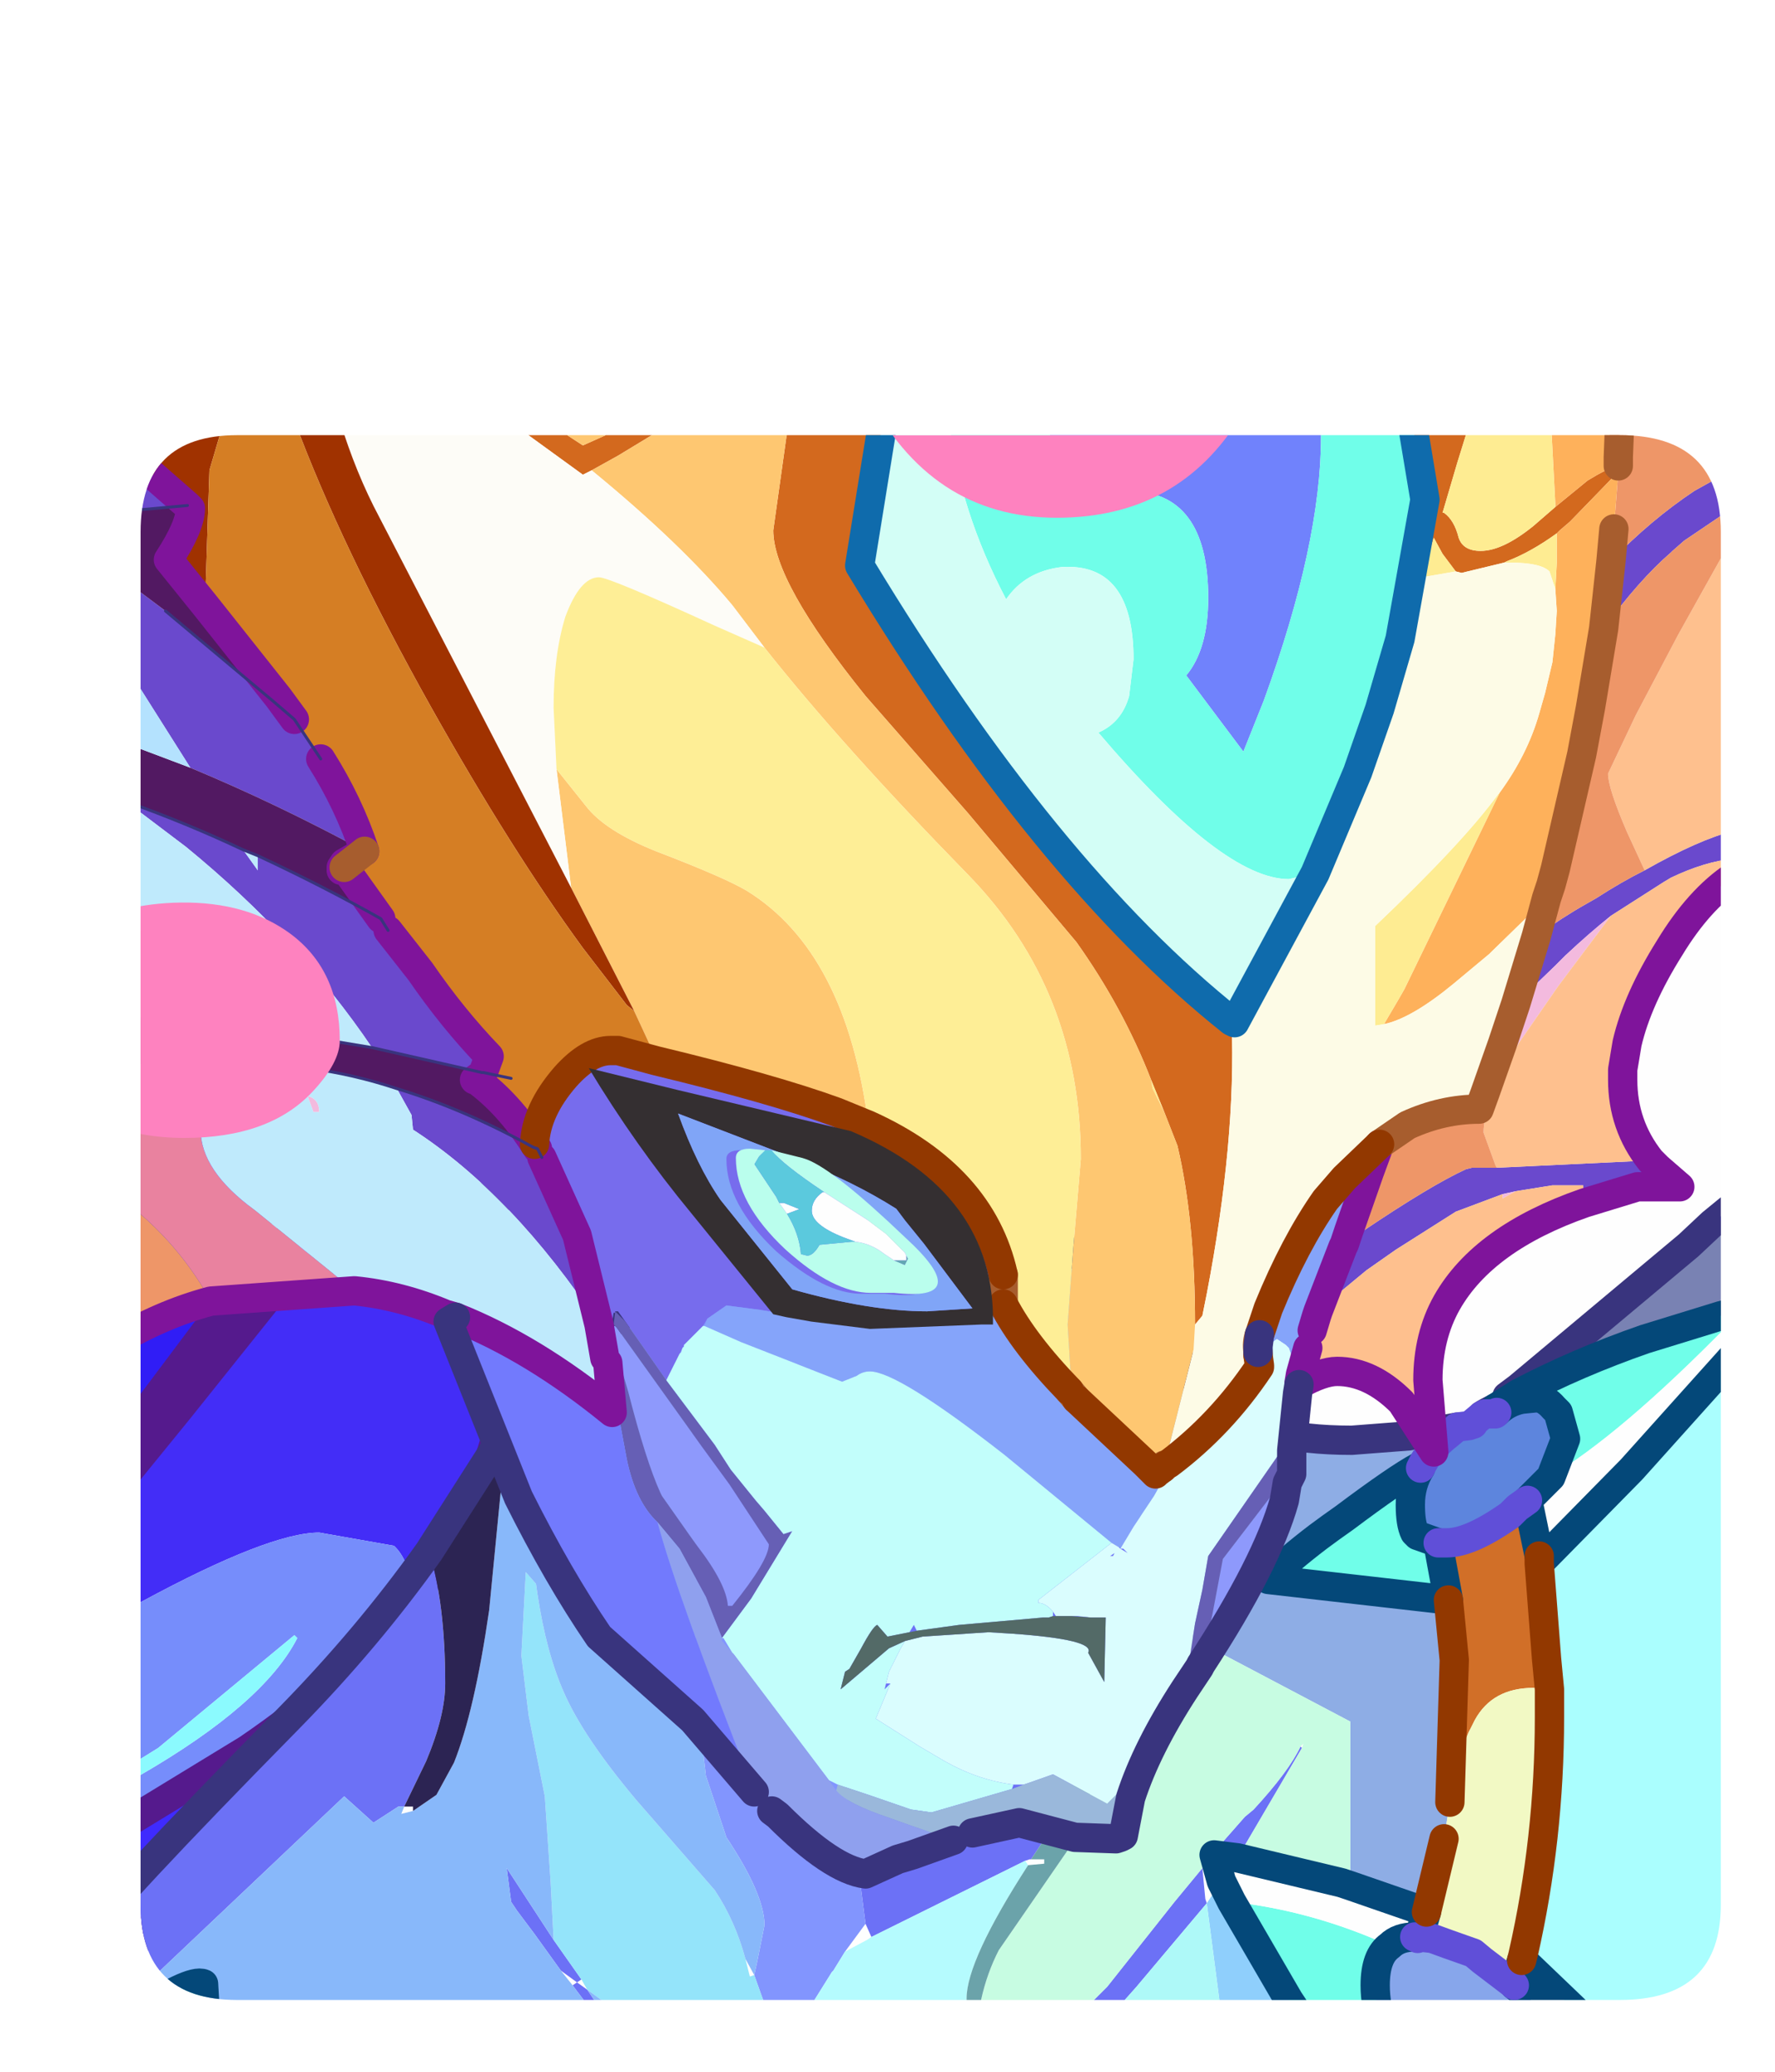 <?xml version="1.0" encoding="UTF-8" standalone="no"?>
<svg xmlns:ffdec="https://www.free-decompiler.com/flash" xmlns:xlink="http://www.w3.org/1999/xlink" ffdec:objectType="frame" height="70.7px" width="60.6px" xmlns="http://www.w3.org/2000/svg">
  <g transform="matrix(1.0, 0.0, 0.0, 1.0, 4.8, 14.85)">
    <clipPath id="clipPath0" transform="matrix(1.0, 0.0, 0.0, 1.0, 0.0, 0.0)">
      <path d="M50.5 0.0 Q53.95 0.0 53.95 3.3 L53.95 50.15 Q53.95 53.4 50.5 53.4 L3.3 53.4 Q0.0 53.4 0.0 50.15 L0.0 3.3 Q0.0 0.0 3.3 0.0 L50.5 0.0" fill="#000000" fill-rule="evenodd" stroke="none"/>
    </clipPath>
    <g clip-path="url(#clipPath0)">
      <use ffdec:characterId="4" height="56.85" transform="matrix(1.0, 0.0, 0.0, 1.0, -4.8, -1.0)" width="60.6" xlink:href="#shape1"/>
      <filter id="filter0">
        <feColorMatrix in="SourceGraphic" result="filterResult0" type="matrix" values="0 0 0 0 0.0,0 0 0 0 1.0,0 0 0 0 1.0,0 0 0 1 0"/>
        <feConvolveMatrix divisor="9.0" in="filterResult0" kernelMatrix="1 1 1 1 1 1 1 1 1" order="3 3" result="filterResult1"/>
        <feComposite in="SourceGraphic" in2="filterResult1" operator="over" result="filterResult2"/>
      </filter>
      <use ffdec:characterId="6" filter="url(#filter0)" height="4.7" transform="matrix(-1.058, 0.0, 0.0, 1.058, 27.2, 24.35)" width="6.5" xlink:href="#sprite0"/>
      <filter id="filter1">
        <feColorMatrix in="SourceGraphic" result="filterResult3" type="matrix" values="0 0 0 0 1.0,0 0 0 0 0.0,0 0 0 0 1.0,0 0 0 1 0"/>
        <feConvolveMatrix divisor="289.0" in="filterResult3" kernelMatrix="1 1 1 1 1 1 1 1 1 1 1 1 1 1 1 1 1 1 1 1 1 1 1 1 1 1 1 1 1 1 1 1 1 1 1 1 1 1 1 1 1 1 1 1 1 1 1 1 1 1 1 1 1 1 1 1 1 1 1 1 1 1 1 1 1 1 1 1 1 1 1 1 1 1 1 1 1 1 1 1 1 1 1 1 1 1 1 1 1 1 1 1 1 1 1 1 1 1 1 1 1 1 1 1 1 1 1 1 1 1 1 1 1 1 1 1 1 1 1 1 1 1 1 1 1 1 1 1 1 1 1 1 1 1 1 1 1 1 1 1 1 1 1 1 1 1 1 1 1 1 1 1 1 1 1 1 1 1 1 1 1 1 1 1 1 1 1 1 1 1 1 1 1 1 1 1 1 1 1 1 1 1 1 1 1 1 1 1 1 1 1 1 1 1 1 1 1 1 1 1 1 1 1 1 1 1 1 1 1 1 1 1 1 1 1 1 1 1 1 1 1 1 1 1 1 1 1 1 1 1 1 1 1 1 1 1 1 1 1 1 1 1 1 1 1 1 1 1 1 1 1 1 1 1 1 1 1 1 1 1 1 1 1 1 1 1 1 1 1 1 1 1 1 1 1 1 1 1 1 1 1 1 1 1 1 1 1 1 1" order="17 17" result="filterResult4"/>
        <feComposite in="SourceGraphic" in2="filterResult4" operator="over" result="filterResult5"/>
        <feConvolveMatrix divisor="25.0" in="filterResult5" kernelMatrix="1 1 1 1 1 1 1 1 1 1 1 1 1 1 1 1 1 1 1 1 1 1 1 1 1" order="5 5" result="filterResult6"/>
      </filter>
      <use ffdec:characterId="8" filter="url(#filter1)" height="16.7" transform="matrix(-1.058, 0.0, 0.0, 1.058, 38.9, -14.85)" width="14.7" xlink:href="#sprite1"/>
      <filter id="filter2">
        <feColorMatrix in="SourceGraphic" result="filterResult7" type="matrix" values="0 0 0 0 1.0,0 0 0 0 0.0,0 0 0 0 1.0,0 0 0 1 0"/>
        <feConvolveMatrix divisor="289.0" in="filterResult7" kernelMatrix="1 1 1 1 1 1 1 1 1 1 1 1 1 1 1 1 1 1 1 1 1 1 1 1 1 1 1 1 1 1 1 1 1 1 1 1 1 1 1 1 1 1 1 1 1 1 1 1 1 1 1 1 1 1 1 1 1 1 1 1 1 1 1 1 1 1 1 1 1 1 1 1 1 1 1 1 1 1 1 1 1 1 1 1 1 1 1 1 1 1 1 1 1 1 1 1 1 1 1 1 1 1 1 1 1 1 1 1 1 1 1 1 1 1 1 1 1 1 1 1 1 1 1 1 1 1 1 1 1 1 1 1 1 1 1 1 1 1 1 1 1 1 1 1 1 1 1 1 1 1 1 1 1 1 1 1 1 1 1 1 1 1 1 1 1 1 1 1 1 1 1 1 1 1 1 1 1 1 1 1 1 1 1 1 1 1 1 1 1 1 1 1 1 1 1 1 1 1 1 1 1 1 1 1 1 1 1 1 1 1 1 1 1 1 1 1 1 1 1 1 1 1 1 1 1 1 1 1 1 1 1 1 1 1 1 1 1 1 1 1 1 1 1 1 1 1 1 1 1 1 1 1 1 1 1 1 1 1 1 1 1 1 1 1 1 1 1 1 1 1 1 1 1 1 1 1 1 1 1 1 1 1 1 1 1 1 1 1 1" order="17 17" result="filterResult8"/>
        <feComposite in="SourceGraphic" in2="filterResult8" operator="over" result="filterResult9"/>
        <feConvolveMatrix divisor="25.0" in="filterResult9" kernelMatrix="1 1 1 1 1 1 1 1 1 1 1 1 1 1 1 1 1 1 1 1 1 1 1 1 1" order="5 5" result="filterResult10"/>
      </filter>
      <use ffdec:characterId="8" filter="url(#filter2)" height="16.7" transform="matrix(-0.737, 0.0, 0.0, 0.481, 6.8, 15.95)" width="14.7" xlink:href="#sprite1"/>
    </g>
    <use ffdec:characterId="9" height="53.4" transform="matrix(1.0, 0.0, 0.0, 1.0, 0.0, 0.0)" width="53.95" xlink:href="#shape4"/>
  </g>
  <defs>
    <g id="shape1" transform="matrix(1.0, 0.0, 0.0, 1.0, 4.8, 1.0)">
      <path d="M-0.45 24.2 Q0.45 23.45 1.9 23.45 3.6 23.45 4.9 24.1 L6.05 25.0 4.6 26.1 Q3.15 27.45 3.15 28.2 L3.15 28.25 3.0 29.6 2.4 30.35 -0.45 34.15 -0.45 24.2" fill="#301df7" fill-rule="evenodd" stroke="none"/>
      <path d="M3.0 29.6 L3.15 28.25 3.15 28.2 Q3.15 27.45 4.6 26.1 L6.05 25.0 Q6.85 24.5 7.45 24.5 8.55 24.5 9.5 25.35 L9.05 25.3 Q6.5 25.3 3.0 29.6" fill="#8091ef" fill-rule="evenodd" stroke="none"/>
      <path d="M-0.45 34.15 L2.4 30.35 3.0 29.6 Q6.5 25.3 9.05 25.3 L9.5 25.35 10.6 25.6 Q11.55 25.95 12.05 26.45 L12.25 27.15 12.25 27.2 12.4 28.6 11.8 28.3 Q10.2 27.7 9.05 27.7 6.2 27.7 4.3 29.5 L1.3 33.25 -0.45 35.4 -0.45 34.15 M9.25 39.85 Q6.0 45.6 -0.45 51.7 L-0.45 47.35 3.65 44.85 Q7.1 42.5 9.25 39.85" fill="#3f2bff" fill-rule="evenodd" stroke="none"/>
      <path d="M12.4 28.6 L12.6 28.7 12.65 30.35 Q12.65 35.35 9.35 39.65 L9.35 39.6 Q9.15 38.35 8.65 37.9 L6.1 37.45 Q4.4 37.45 0.05 39.8 L-0.45 40.1 -0.45 35.4 1.3 33.25 4.3 29.5 Q6.2 27.7 9.05 27.7 10.2 27.7 11.8 28.3 L12.4 28.6" fill="#432df8" fill-rule="evenodd" stroke="none"/>
      <path d="M9.35 39.65 L9.25 39.85 Q7.1 42.5 3.65 44.85 L-0.45 47.35 -0.45 46.0 -0.05 45.75 Q4.2 43.3 5.35 41.05 L5.25 40.95 0.6 44.8 -0.45 45.45 -0.45 40.1 0.05 39.8 Q4.4 37.45 6.1 37.45 L8.65 37.9 Q9.15 38.35 9.35 39.6 L9.35 39.65" fill="#768efc" fill-rule="evenodd" stroke="none"/>
      <path d="M-0.45 46.0 L-0.45 45.45 0.6 44.8 5.25 40.95 5.35 41.05 Q4.2 43.3 -0.05 45.75 L-0.45 46.0" fill="#8cfbff" fill-rule="evenodd" stroke="none"/>
      <path d="M6.05 25.0 L4.9 24.1 Q3.6 23.45 1.9 23.45 0.45 23.45 -0.45 24.2 M-0.45 34.15 L2.4 30.35 3.0 29.6 3.15 28.25 3.15 28.2 Q3.15 27.45 4.6 26.1 L6.05 25.0 Q6.85 24.5 7.45 24.5 8.55 24.5 9.5 25.35 L10.6 25.6 Q11.55 25.95 12.05 26.45 L12.25 27.15 12.25 27.2 12.4 28.6 12.6 28.7 12.65 30.35 Q12.65 35.35 9.35 39.65 L9.25 39.85 Q6.0 45.6 -0.45 51.7 M12.4 28.6 L11.8 28.3 Q10.2 27.7 9.05 27.7 6.2 27.7 4.3 29.5 L1.3 33.25 -0.45 35.4 M9.5 25.35 L9.05 25.3 Q6.5 25.3 3.0 29.6 M-0.45 47.35 L3.65 44.85 Q7.1 42.5 9.25 39.85" fill="none" stroke="#551a8e" stroke-linecap="round" stroke-linejoin="round" stroke-width="1.0"/>
      <path d="M55.3 25.55 L55.3 26.45 53.65 26.9 55.3 25.55" fill="#706ff7" fill-rule="evenodd" stroke="none"/>
      <path d="M55.3 53.2 L55.3 55.35 54.2 55.35 55.3 53.2" fill="#c5fffe" fill-rule="evenodd" stroke="none"/>
      <path d="M28.8 27.0 Q33.25 27.8 34.85 30.5 36.15 32.65 36.7 33.1 38.15 34.3 41.35 34.3 L43.3 34.15 43.65 35.2 Q42.9 35.6 41.1 36.95 40.6 37.3 40.2 37.6 39.15 38.4 38.5 39.05 L44.65 39.75 44.85 41.8 44.7 46.65 44.5 47.9 43.9 50.4 41.3 49.5 41.3 49.4 41.3 43.9 35.8 41.0 34.8 40.45 35.4 39.1 30.5 30.45 28.8 27.0" fill="#8faee6" fill-rule="evenodd" stroke="none"/>
      <path d="M31.8 55.35 L30.6 55.35 33.0 52.95 35.3 50.05 36.25 48.9 36.35 49.95 36.4 50.1 34.0 52.95 33.6 53.4 33.55 53.45 33.55 53.5 31.8 55.35 M16.8 55.35 L16.6 55.35 14.9 53.1 14.75 52.9 14.9 52.8 15.25 53.05 16.8 55.35 M-3.45 53.85 L-1.85 51.2 Q-1.1 50.05 5.05 43.8 7.75 41.05 9.85 38.1 10.4 39.85 10.4 42.6 10.4 43.7 9.75 45.25 L9.0 46.8 8.8 46.8 7.95 47.35 6.95 46.45 -2.45 55.35 -3.45 53.85 M20.6 27.45 Q22.55 26.6 24.35 26.6 L28.8 27.0 30.5 30.45 35.4 39.1 34.8 40.45 32.8 44.9 32.6 45.3 32.65 43.8 Q32.6 44.75 32.05 45.7 L31.2 47.4 30.4 48.6 30.35 48.6 30.2 48.65 24.95 51.25 24.75 50.8 24.55 49.25 24.4 48.2 23.95 45.55 22.85 38.55 23.05 35.0 Q23.05 33.0 21.55 29.45 L20.6 27.45 M14.1 51.35 L15.05 52.7 14.9 52.8 14.35 52.4 13.45 51.15 12.85 50.35 12.65 50.05 12.5 48.9 14.1 51.35 M39.65 44.8 L37.45 48.55 36.65 48.45 36.6 48.4 37.7 47.15 38.0 46.9 Q39.2 45.6 39.6 44.75 L39.65 44.8" fill="#6c71f7" fill-rule="evenodd" stroke="none"/>
      <path d="M48.65 55.35 L48.6 55.35 48.6 55.3 48.65 55.35 M41.95 55.35 L40.5 55.35 39.2 53.4 37.25 50.05 Q40.0 50.35 42.65 51.55 42.15 51.9 42.15 52.9 42.15 53.6 42.4 54.3 L41.95 55.35 M53.95 30.05 L54.7 29.85 Q50.9 33.8 48.35 35.4 L48.15 35.55 48.65 34.25 48.4 33.35 48.25 33.2 Q47.95 32.85 47.65 32.85 L47.15 32.9 Q46.65 33.0 46.3 33.35 L46.25 33.2 47.05 32.7 Q49.05 31.65 51.35 30.85 L53.95 30.05 M43.65 35.2 L43.7 35.25 Q43.35 35.8 43.35 36.5 43.35 37.15 43.5 37.45 L43.6 37.55 44.3 37.8 44.3 37.85 44.65 39.75 38.5 39.05 Q39.15 38.4 40.2 37.6 40.6 37.3 41.1 36.95 42.9 35.6 43.65 35.2" fill="#70ffea" fill-rule="evenodd" stroke="none"/>
      <path d="M17.2 29.45 L17.4 29.25 Q19.05 28.1 20.6 27.45 L21.55 29.45 Q23.05 33.0 23.05 35.0 L22.85 38.55 23.95 45.55 24.4 48.2 24.55 49.25 24.75 50.8 24.05 51.75 23.65 52.4 23.6 52.45 22.6 54.05 22.15 55.15 Q21.85 55.05 21.2 53.25 L20.95 52.55 21.05 52.1 21.3 50.85 Q21.3 49.8 20.0 47.85 L19.3 45.75 19.05 43.6 18.95 43.6 18.95 35.9 Q18.95 32.25 17.2 29.45" fill="#8396ff" fill-rule="evenodd" stroke="none"/>
      <path d="M53.65 26.9 L55.3 26.45 55.3 29.1 53.95 30.05 51.35 30.85 Q49.05 31.65 47.05 32.7 L46.25 33.2 46.65 32.8 47.05 32.5 52.85 27.65 53.65 26.9" fill="#7983b4" fill-rule="evenodd" stroke="none"/>
      <path d="M55.3 29.1 L55.3 29.7 54.7 29.85 53.95 30.05 55.3 29.1 M55.3 30.4 L55.3 53.2 54.2 55.35 50.65 55.35 47.2 52.05 47.15 52.05 47.2 51.85 Q48.1 47.9 48.1 43.75 L48.1 42.8 48.0 41.75 47.75 38.5 47.85 38.4 50.9 35.3 55.3 30.4" fill="#abffff" fill-rule="evenodd" stroke="none"/>
      <path d="M55.3 29.7 L55.3 30.4 50.9 35.3 47.85 38.4 47.75 38.25 47.4 36.55 47.4 36.5 47.35 36.35 48.15 35.55 48.35 35.4 Q50.9 33.8 54.7 29.85 L55.3 29.7 M50.65 55.35 L48.65 55.35 48.6 55.3 Q48.45 54.4 47.5 53.45 L47.35 53.25 46.9 52.9 47.05 52.85 46.95 52.7 47.15 52.05 47.2 52.05 50.65 55.35 M43.9 50.4 L43.65 51.25 43.5 51.25 Q42.95 51.25 42.65 51.55 40.0 50.35 37.25 50.05 L36.9 49.35 36.65 48.45 37.45 48.55 41.0 49.4 41.3 49.5 43.9 50.4" fill="#ffffff" fill-rule="evenodd" stroke="none"/>
      <path d="M44.95 33.85 L45.35 33.8 45.5 33.75 45.5 33.7 45.8 33.45 45.9 33.4 46.25 33.4 46.3 33.35 Q46.65 33.0 47.15 32.9 L47.65 32.85 Q47.95 32.85 48.25 33.2 L48.4 33.35 48.65 34.25 48.15 35.55 47.35 36.35 47.0 36.6 46.75 36.85 Q45.4 37.8 44.6 37.8 L44.3 37.8 43.6 37.55 43.5 37.45 Q43.35 37.15 43.35 36.5 43.35 35.8 43.7 35.25 44.0 34.6 44.65 34.1 L44.95 33.85" fill="#5d86de" fill-rule="evenodd" stroke="none"/>
      <path d="M44.65 39.75 L44.3 37.85 44.6 37.8 Q45.4 37.8 46.75 36.85 L47.0 36.6 47.4 36.5 47.4 36.55 47.75 38.25 47.75 38.5 48.0 41.75 48.1 42.8 47.55 42.75 Q46.15 42.75 45.55 43.85 L45.4 44.15 Q45.15 44.55 44.7 46.65 L44.85 41.8 44.65 39.75" fill="#d26f28" fill-rule="evenodd" stroke="none"/>
      <path d="M-2.45 55.35 L-4.3 55.35 -3.45 53.85 -2.45 55.35 M44.3 37.85 L44.3 37.8 44.6 37.8 44.3 37.85 M47.0 36.6 L47.35 36.35 47.4 36.5 47.0 36.6" fill="#c46d29" fill-rule="evenodd" stroke="none"/>
      <path d="M48.1 42.8 L48.1 43.75 Q48.1 47.9 47.2 51.85 L47.15 52.05 46.95 52.7 47.05 52.85 46.9 52.9 46.85 52.85 45.8 52.05 45.5 51.8 44.65 51.5 44.1 51.3 43.65 51.25 43.9 50.4 44.5 47.9 44.7 46.65 Q45.15 44.55 45.4 44.15 L45.55 43.85 Q46.15 42.75 47.55 42.75 L48.1 42.8" fill="#f3fac5" fill-rule="evenodd" stroke="none"/>
      <path d="M48.6 55.35 L43.1 55.35 42.4 54.3 Q42.15 53.6 42.15 52.9 42.15 51.9 42.65 51.55 42.95 51.25 43.5 51.25 L43.6 51.3 43.65 51.25 44.1 51.3 44.65 51.5 45.5 51.8 45.8 52.05 46.85 52.85 46.9 52.9 47.35 53.25 47.5 53.45 Q48.45 54.4 48.6 55.3 L48.6 55.35" fill="#88a7ec" fill-rule="evenodd" stroke="none"/>
      <path d="M30.6 55.35 L28.55 55.35 28.5 55.3 Q28.5 53.25 29.3 51.7 L31.75 48.15 31.95 47.85 32.45 46.25 32.6 45.3 32.8 44.9 34.8 40.45 35.8 41.0 41.3 43.9 41.3 49.4 41.0 49.4 37.45 48.55 39.65 44.8 39.7 44.65 39.6 44.75 Q39.2 45.6 38.0 46.9 L37.7 47.15 36.6 48.4 36.55 48.45 36.2 48.4 36.25 48.9 35.3 50.05 33.0 52.95 30.6 55.35" fill="#c8fde3" fill-rule="evenodd" stroke="none"/>
      <path d="M43.1 55.35 L41.95 55.35 42.4 54.3 43.1 55.35" fill="#a12e08" fill-rule="evenodd" stroke="none"/>
      <path d="M28.5 55.3 L28.5 55.35 26.65 55.35 Q26.3 54.8 25.8 54.8 25.15 54.8 24.6 55.35 L23.0 55.35 22.8 54.85 22.6 54.05 23.6 52.45 23.65 52.4 24.05 51.75 24.8 51.35 24.95 51.25 30.2 48.65 30.3 48.8 Q28.2 52.05 28.2 53.35 28.2 54.15 28.5 55.3" fill="#b6fcff" fill-rule="evenodd" stroke="none"/>
      <path d="M23.0 55.35 L18.4 55.35 17.8 54.9 15.25 53.05 15.05 52.7 14.1 51.35 14.0 49.4 13.8 46.45 13.25 43.7 13.0 41.65 13.15 38.8 13.5 39.2 13.55 39.55 Q13.85 41.55 14.45 42.9 15.1 44.4 16.9 46.55 L19.6 49.65 Q20.3 50.7 20.65 52.0 L20.8 52.6 20.95 52.55 21.2 53.25 Q21.85 55.05 22.15 55.15 L22.6 54.05 22.8 54.85 23.0 55.35" fill="#95e5fb" fill-rule="evenodd" stroke="none"/>
      <path d="M18.4 55.35 L16.8 55.35 15.25 53.05 17.8 54.9 18.4 55.35 M16.6 55.35 L2.15 55.35 2.25 54.6 2.15 52.85 Q1.7 52.65 -0.45 54.1 L-2.0 55.35 -2.45 55.35 6.95 46.45 7.95 47.35 8.8 46.8 9.0 46.8 8.9 47.05 9.3 46.95 10.1 46.4 10.7 45.3 Q11.4 43.55 11.9 40.1 L12.5 33.95 12.85 33.4 13.0 33.0 13.05 32.95 13.4 32.35 17.2 29.45 Q18.95 32.25 18.95 35.9 L18.95 43.6 19.05 43.6 19.3 45.75 20.0 47.85 Q21.3 49.8 21.3 50.85 L21.05 52.1 20.95 52.55 20.65 52.0 Q20.3 50.7 19.6 49.65 L16.9 46.55 Q15.1 44.4 14.45 42.9 13.85 41.55 13.55 39.55 L13.5 39.2 13.15 38.8 13.0 41.65 13.25 43.7 13.8 46.45 14.0 49.4 14.1 51.35 12.5 48.9 12.65 50.05 12.85 50.35 13.45 51.15 14.35 52.4 14.75 52.9 14.9 53.1 16.6 55.35" fill="#89b9fb" fill-rule="evenodd" stroke="none"/>
      <path d="M32.6 45.3 L32.45 46.25 31.95 47.85 31.75 48.15 29.3 51.7 Q28.5 53.25 28.5 55.3 28.2 54.15 28.2 53.35 28.2 52.05 30.3 48.8 L30.85 48.75 30.85 48.6 30.4 48.6 31.2 47.4 32.05 45.7 Q32.6 44.75 32.65 43.8 L32.6 45.3" fill="#6ba4ab" fill-rule="evenodd" stroke="none"/>
      <path d="M40.5 55.35 L37.1 55.35 36.85 53.55 36.4 50.1 36.5 49.95 36.9 49.35 37.25 50.05 39.2 53.4 40.5 55.35" fill="#90d0fd" fill-rule="evenodd" stroke="none"/>
      <path d="M37.1 55.35 L31.8 55.35 33.55 53.5 33.55 53.45 33.6 53.4 34.0 52.95 36.4 50.1 36.85 53.55 37.1 55.35" fill="#affaf9" fill-rule="evenodd" stroke="none"/>
      <path d="M26.65 55.35 L24.6 55.35 Q25.15 54.8 25.8 54.8 26.3 54.8 26.65 55.35" fill="#768af9" fill-rule="evenodd" stroke="none"/>
      <path d="M9.85 38.1 L12.5 33.95 11.9 40.1 Q11.4 43.55 10.7 45.3 L10.1 46.4 9.3 46.95 9.3 46.8 9.0 46.8 9.75 45.25 Q10.4 43.7 10.4 42.6 10.4 39.85 9.85 38.1" fill="#2c2453" fill-rule="evenodd" stroke="none"/>
      <path d="M2.15 55.35 L-2.0 55.35 -0.45 54.1 Q1.7 52.65 2.15 52.85 L2.25 54.6 2.15 55.35" fill="#54cbb9" fill-rule="evenodd" stroke="none"/>
      <path d="M55.3 25.55 L53.65 26.9 52.85 27.65 47.05 32.5 46.65 32.8 M-4.3 55.35 L-3.45 53.85 -1.85 51.2 Q-1.1 50.05 5.05 43.8 7.75 41.05 9.85 38.1 L12.5 33.95 M12.85 33.4 L13.0 33.0 13.05 32.95 13.4 32.35 17.2 29.45 17.4 29.25 Q19.05 28.1 20.6 27.45 22.55 26.6 24.35 26.6 L28.8 27.0 Q33.25 27.8 34.85 30.5 36.15 32.65 36.7 33.1 38.15 34.3 41.35 34.3 L43.3 34.15 44.95 33.85 M45.8 33.45 Q45.95 33.35 46.25 33.2" fill="none" stroke="#39347e" stroke-linecap="round" stroke-linejoin="round" stroke-width="1.0"/>
      <path d="M54.7 29.85 L53.95 30.05 51.35 30.85 Q49.05 31.65 47.05 32.7 L46.25 33.2 46.3 33.35 Q46.65 33.0 47.15 32.9 L47.65 32.85 Q47.95 32.85 48.25 33.2 L48.4 33.35 48.65 34.25 48.15 35.55 47.35 36.35 47.4 36.5 47.4 36.55 47.75 38.25 47.85 38.4 50.9 35.3 55.3 30.4 M54.7 29.85 L55.3 29.7 M43.65 35.2 L43.7 35.25 Q43.35 35.8 43.35 36.5 43.35 37.15 43.5 37.45 L43.6 37.55 44.3 37.8 44.3 37.85 44.65 39.75 38.5 39.05 Q39.15 38.4 40.2 37.6 40.6 37.3 41.1 36.95 42.9 35.6 43.65 35.2 M47.15 52.05 L47.2 52.05 50.65 55.35 M43.9 50.4 L43.65 51.25 43.5 51.25 Q42.95 51.25 42.65 51.55 42.15 51.9 42.15 52.9 42.15 53.6 42.4 54.3 L41.95 55.35 M46.9 52.9 L47.05 52.85 46.95 52.7 47.15 52.05 M41.3 49.5 L43.9 50.4 M37.45 48.55 L41.0 49.4 41.3 49.5 M36.65 48.45 L37.45 48.55 M36.65 48.45 L36.9 49.35 37.25 50.05 39.2 53.4 40.5 55.35 M2.15 55.35 L2.25 54.6 2.15 52.85 Q1.7 52.65 -0.45 54.1 L-2.0 55.35 M48.6 55.3 Q48.45 54.4 47.5 53.45 L47.35 53.25 46.9 52.9" fill="none" stroke="#044879" stroke-linecap="round" stroke-linejoin="round" stroke-width="1.0"/>
      <path d="M44.95 33.85 L45.35 33.8 45.5 33.75 45.5 33.7 45.8 33.45 45.9 33.4 46.25 33.4 46.3 33.35 M43.7 35.25 Q44.0 34.6 44.65 34.1 L44.95 33.85 M44.3 37.8 L44.6 37.8 Q45.4 37.8 46.75 36.85 L47.0 36.6 47.35 36.35 M43.65 51.25 L44.1 51.3 44.65 51.5 45.5 51.8 45.8 52.05 46.85 52.85 46.9 52.9 M43.65 51.25 L43.6 51.3 43.5 51.25 M42.4 54.3 L43.1 55.35" fill="none" stroke="#604fd9" stroke-linecap="round" stroke-linejoin="round" stroke-width="1.0"/>
      <path d="M47.75 38.5 L48.0 41.75 48.1 42.8 48.1 43.75 Q48.1 47.9 47.2 51.85 L47.15 52.05 M47.75 38.25 L47.75 38.5 M44.5 47.9 L43.9 50.4 M44.65 39.75 L44.85 41.8 44.7 46.65 M-2.45 55.35 L-3.45 53.85" fill="none" stroke="#933800" stroke-linecap="round" stroke-linejoin="round" stroke-width="1.0"/>
      <path d="M-0.1 0.85 L0.4 1.35 1.6 2.4 -0.05 2.55 -0.95 2.15 -0.95 -0.3 -0.2 0.75 -0.1 0.85 M54.4 1.15 L54.4 2.45 52.7 3.6 52.3 3.95 52.25 4.0 Q51.15 4.95 49.95 6.6 L50.2 4.3 Q51.55 2.9 53.05 1.9 L54.4 1.15 M54.4 13.5 L54.4 14.45 Q53.4 14.55 52.25 15.1 L52.0 15.25 50.2 16.4 Q49.45 17.0 48.65 17.75 L48.3 18.1 46.95 19.4 47.65 17.1 Q48.55 16.45 49.35 16.0 L49.7 15.8 Q50.55 15.25 51.35 14.85 53.2 13.8 54.4 13.5 M51.55 24.75 L51.8 25.0 52.55 25.65 51.1 25.65 49.3 26.2 49.25 25.6 48.2 25.6 46.95 25.8 46.5 25.9 44.9 26.5 42.85 27.8 41.85 28.5 40.4 29.7 40.2 29.9 41.05 27.7 41.1 27.65 41.5 27.3 41.75 27.15 Q44.05 25.6 45.25 25.05 L45.45 25.0 46.3 25.0 51.55 24.75 M-0.95 7.25 L-0.95 4.65 0.85 6.0 4.55 9.1 5.25 9.7 6.15 11.05 Q7.1 12.55 7.65 14.2 4.7 12.6 1.7 11.35 L-0.45 7.95 -0.95 7.25 M8.2 16.5 L8.45 16.9 9.55 18.3 Q10.65 19.9 11.9 21.2 L11.7 21.75 11.65 21.75 7.9 20.9 Q5.4 17.2 1.55 14.05 L-0.5 12.5 Q1.6 13.25 3.5 14.15 L4.0 14.85 4.0 14.35 Q6.25 15.4 8.2 16.5 M8.75 22.3 Q11.05 23.0 13.4 24.3 L13.55 24.35 13.7 24.65 14.9 27.3 15.65 30.35 Q12.7 25.9 9.3 23.7 L9.25 23.2 8.75 22.3" fill="#6a49ce" fill-rule="evenodd" stroke="none"/>
      <path d="M7.3 29.2 L2.4 29.55 Q1.15 27.3 -0.95 25.85 L-0.95 21.4 2.85 21.45 4.3 21.5 4.25 21.7 4.25 21.75 2.6 22.2 Q2.05 22.45 2.05 23.7 2.05 25.1 3.9 26.45 L7.3 29.2 M-0.95 19.95 L-0.95 16.2 0.65 17.35 4.0 20.25 0.6 19.9 -0.95 19.95" fill="#ea83a0" fill-rule="evenodd" stroke="none"/>
      <path d="M31.05 -0.5 L40.3 -0.5 40.3 0.05 Q40.3 3.7 38.35 9.05 L37.65 10.8 35.7 8.2 Q36.45 7.3 36.45 5.55 36.45 1.9 33.7 1.9 L32.0 2.15 31.0 -0.1 31.05 -0.5" fill="#7083fd" fill-rule="evenodd" stroke="none"/>
      <path d="M12.55 -0.5 L13.8 -0.5 15.1 0.35 17.0 -0.5 17.95 -0.3 16.3 0.7 15.4 1.2 15.1 1.35 12.55 -0.5 M22.2 -0.5 L25.35 -0.5 24.55 4.45 Q30.9 14.95 37.25 20.0 L37.25 20.05 Q37.4 24.1 36.4 29.3 L36.25 30.05 36.0 30.35 Q36.0 26.8 35.4 24.25 L34.95 23.1 34.5 22.0 Q33.55 19.55 31.95 17.3 L28.25 12.9 24.75 8.9 Q21.6 5.0 21.6 3.25 L22.05 0.05 22.2 -0.5 M43.4 -0.5 L45.4 -0.5 44.95 0.95 44.45 2.65 44.5 2.65 Q44.85 2.9 45.0 3.5 45.15 3.95 45.75 3.95 46.5 3.95 47.55 3.1 L48.3 2.45 49.4 1.55 Q50.05 1.15 50.4 1.05 L50.35 0.8 50.1 -0.2 50.05 -0.5 50.5 -0.5 50.45 0.75 50.45 1.05 50.65 1.0 50.45 1.25 48.8 2.95 48.45 3.25 48.35 3.35 Q47.45 4.0 46.65 4.3 L46.55 4.35 45.1 4.7 44.9 4.65 44.45 4.05 44.15 3.5 43.75 4.85 43.55 5.45 43.0 6.95 43.85 2.2 43.4 -0.5" fill="#d4691e" fill-rule="evenodd" stroke="none"/>
      <path d="M45.9 22.45 L46.5 20.75 46.95 19.4 48.3 18.1 48.65 17.75 Q49.45 17.0 50.2 16.4 L48.4 18.8 47.05 20.75 46.15 22.55 45.9 22.45 M46.95 25.8 L46.5 26.05 46.5 25.9 46.95 25.8 M41.5 27.3 L41.1 27.65 41.05 27.7 41.1 27.6 41.25 27.15 41.5 27.3 M4.55 9.1 L4.7 8.95 5.25 9.7 4.55 9.1 M11.65 21.75 L11.7 21.75 11.65 21.8 11.65 21.75 M4.3 21.5 L4.6 21.55 4.3 21.7 4.25 21.75 4.25 21.7 4.3 21.5 M13.4 24.3 L13.45 24.2 13.55 24.35 13.4 24.3 M5.7 22.55 Q6.1 22.65 6.1 23.1 L5.9 23.1 5.7 22.55" fill="#f4bbdf" fill-rule="evenodd" stroke="none"/>
      <path d="M53.75 -0.5 L54.4 -0.5 54.4 0.2 Q53.9 -0.1 53.75 -0.5 M54.4 3.4 L54.4 13.5 Q53.2 13.8 51.35 14.85 L50.75 13.55 Q50.1 12.05 50.1 11.55 L51.05 9.55 52.5 6.8 54.4 3.4 M54.4 14.45 L54.4 15.05 Q53.2 15.85 52.2 17.5 51.1 19.25 50.75 20.75 L50.6 21.65 50.6 22.0 Q50.6 23.55 51.55 24.75 L46.3 25.0 46.25 24.9 45.85 23.8 Q45.85 23.3 46.15 22.55 L47.05 20.75 48.4 18.8 50.2 16.4 52.0 15.25 52.25 15.1 Q53.4 14.55 54.4 14.45 M49.3 26.2 Q45.85 27.4 44.6 29.6 43.95 30.75 43.95 32.25 L44.15 34.7 43.05 33.0 Q42.0 31.95 40.85 31.95 40.35 31.95 39.55 32.4 L39.55 32.35 39.6 32.05 39.85 31.15 40.0 30.55 40.15 30.05 40.2 29.9 40.4 29.7 41.85 28.5 42.85 27.8 44.9 26.5 46.5 25.9 46.5 26.05 46.95 25.8 48.2 25.6 49.25 25.6 49.3 26.2" fill="#ffc18f" fill-rule="evenodd" stroke="none"/>
      <path d="M50.5 -0.5 L53.75 -0.5 Q53.9 -0.1 54.4 0.2 L54.4 1.15 53.05 1.9 Q51.55 2.9 50.2 4.3 L50.3 3.2 50.45 1.25 50.65 1.0 50.45 1.05 50.45 0.75 50.5 -0.5 M54.4 2.45 L54.4 3.4 52.5 6.8 51.05 9.55 50.1 11.55 Q50.1 12.05 50.75 13.55 L51.35 14.85 Q50.55 15.25 49.7 15.8 L49.35 16.0 Q48.55 16.45 47.65 17.1 L48.0 15.8 48.15 15.35 48.3 14.8 49.2 10.9 49.5 9.3 49.95 6.6 Q51.15 4.95 52.25 4.0 L52.3 3.95 52.7 3.6 54.4 2.45 M2.4 29.55 Q0.7 30.0 -0.95 31.0 L-0.95 25.85 Q1.15 27.3 2.4 29.55 M42.3 24.2 L43.25 23.55 Q44.45 23.0 45.7 23.0 L45.9 22.45 46.15 22.55 Q45.85 23.3 45.85 23.8 L46.25 24.9 46.3 25.0 45.45 25.0 45.25 25.05 Q44.05 25.6 41.75 27.15 L41.5 27.3 41.25 27.15 41.95 25.15 42.3 24.2" fill="#ef9768" fill-rule="evenodd" stroke="none"/>
      <path d="M27.6 -0.5 L31.05 -0.5 31.0 -0.1 32.0 2.15 33.7 1.9 Q36.45 1.9 36.45 5.55 36.45 7.3 35.7 8.2 L37.65 10.8 38.35 9.05 Q40.3 3.7 40.3 0.05 L40.3 -0.5 43.4 -0.5 43.85 2.2 43.0 6.95 42.3 9.35 41.55 11.5 40.1 14.95 39.2 15.15 Q36.95 15.15 32.7 10.15 33.5 9.8 33.75 8.9 L33.9 7.65 Q33.9 4.35 31.45 4.5 30.2 4.65 29.55 5.6 27.95 2.55 27.6 -0.5" fill="#70ffea" fill-rule="evenodd" stroke="none"/>
      <path d="M48.15 -0.5 L50.05 -0.5 50.1 -0.2 50.35 0.8 50.4 1.05 Q50.05 1.15 49.4 1.55 L48.3 2.45 48.3 2.35 48.15 -0.5 M49.95 6.6 L49.5 9.3 49.2 10.9 48.3 14.8 48.15 15.35 48.0 15.8 46.15 17.6 46.05 17.7 44.85 18.7 Q43.4 19.9 42.45 20.1 L42.95 19.25 43.15 18.9 46.4 12.2 Q47.35 10.9 47.75 9.5 L47.95 8.8 48.2 7.75 48.3 6.8 48.35 6.0 48.3 5.25 48.35 4.35 48.35 3.35 48.45 3.25 48.8 2.95 50.45 1.25 50.3 3.2 50.2 4.3 49.95 6.6" fill="#ffb25b" fill-rule="evenodd" stroke="none"/>
      <path d="M45.4 -0.5 L48.15 -0.5 48.3 2.35 48.3 2.45 47.55 3.1 Q46.5 3.95 45.75 3.95 45.15 3.95 45.0 3.5 44.85 2.9 44.5 2.65 L44.45 2.65 44.95 0.95 45.4 -0.5 M48.35 3.35 L48.35 4.35 48.3 5.25 48.1 4.65 Q47.8 4.35 46.75 4.35 L46.65 4.35 46.55 4.35 46.65 4.3 Q47.45 4.0 48.35 3.35 M46.4 12.2 L43.15 18.9 42.95 19.25 42.45 20.1 42.15 20.15 42.15 16.75 Q45.15 13.9 46.35 12.25 L46.4 12.2 M43.75 4.85 L44.15 3.5 44.45 4.05 44.9 4.65 43.75 4.85 M37.35 20.05 L37.25 20.05 37.25 20.0 37.35 20.05 M34.5 22.0 L34.95 23.1 34.55 22.3 34.5 22.0 M31.7 32.6 L31.85 32.5 31.95 32.9 31.7 32.6 M11.6 21.85 L11.45 22.0 11.4 22.0 11.6 21.85" fill="#ffed93" fill-rule="evenodd" stroke="none"/>
      <path d="M48.0 15.8 L47.65 17.1 46.95 19.4 46.5 20.75 45.9 22.45 45.7 23.0 Q44.45 23.0 43.25 23.55 L42.3 24.2 41.1 25.35 40.45 26.1 Q39.4 27.6 38.5 29.8 L38.4 30.1 38.2 30.7 Q38.1 30.95 38.15 31.3 L38.15 31.4 38.2 31.75 38.2 31.8 Q36.9 33.75 35.1 35.1 L35.0 35.15 34.95 35.15 35.95 31.2 36.0 30.35 36.25 30.05 36.4 29.3 Q37.4 24.1 37.25 20.05 L37.35 20.05 40.1 14.95 41.55 11.5 42.3 9.35 43.0 6.95 43.55 5.45 43.75 4.85 44.9 4.65 45.1 4.7 46.55 4.35 46.65 4.35 46.75 4.35 Q47.8 4.35 48.1 4.65 L48.3 5.25 48.35 6.0 48.3 6.8 48.2 7.75 47.95 8.8 47.75 9.5 Q47.35 10.9 46.4 12.2 L46.35 12.25 Q45.15 13.9 42.15 16.75 L42.15 20.15 42.45 20.1 Q43.4 19.9 44.85 18.7 L46.05 17.7 46.15 17.6 48.0 15.8" fill="#fefce7" fill-rule="evenodd" stroke="none"/>
      <path d="M25.35 -0.5 L27.6 -0.5 Q27.95 2.55 29.55 5.6 30.2 4.65 31.45 4.5 33.9 4.35 33.9 7.65 L33.75 8.9 Q33.5 9.8 32.7 10.15 36.95 15.15 39.2 15.15 L40.1 14.95 37.35 20.05 37.25 20.0 Q30.9 14.95 24.55 4.45 L25.35 -0.5" fill="#d4fff7" fill-rule="evenodd" stroke="none"/>
      <path d="M13.8 -0.5 L17.0 -0.5 22.2 -0.5 22.05 0.05 21.6 3.25 Q21.6 5.0 24.75 8.9 L28.25 12.9 31.95 17.3 Q33.55 19.55 34.5 22.0 L34.55 22.3 34.95 23.1 35.4 24.25 Q36.0 26.8 36.0 30.35 L35.95 31.2 34.95 35.15 34.95 35.2 34.9 35.25 34.7 35.4 34.65 35.45 34.3 35.1 31.95 32.9 31.85 32.5 31.75 32.0 31.65 30.35 31.85 27.65 32.1 24.7 Q32.1 18.95 28.25 15.0 23.95 10.6 21.3 7.25 L20.2 5.8 Q18.45 3.7 15.4 1.2 L16.3 0.7 17.95 -0.3 17.0 -0.5 15.1 0.35 13.8 -0.5 M14.2 11.4 L15.2 12.65 Q15.85 13.5 17.6 14.2 19.95 15.1 20.7 15.55 24.1 17.65 24.85 23.55 L23.75 23.1 Q21.55 22.3 17.6 21.35 L17.5 21.05 16.85 19.65 14.7 15.45 14.2 11.4" fill="#ffc871" fill-rule="evenodd" stroke="none"/>
      <path d="M6.8 -0.5 L12.55 -0.5 15.1 1.35 15.4 1.2 Q18.45 3.7 20.2 5.8 L21.3 7.25 19.6 6.5 Q16.0 4.85 15.65 4.85 15.0 4.85 14.5 6.2 14.1 7.5 14.1 9.3 L14.2 11.4 14.7 15.45 8.15 2.8 Q7.35 1.3 6.8 -0.5" fill="#fefdf8" fill-rule="evenodd" stroke="none"/>
      <path d="M24.85 23.55 Q28.7 25.3 29.45 28.65 L29.45 29.6 29.4 29.6 28.9 29.85 27.05 30.15 24.4 30.4 21.15 29.85 20.0 29.7 19.35 30.15 19.2 30.4 18.55 31.05 18.55 31.1 18.5 31.15 18.4 31.35 17.95 32.25 16.55 30.25 16.3 29.9 16.2 29.9 16.2 29.95 16.15 29.95 16.1 30.25 16.1 30.4 16.1 30.5 16.05 30.8 15.95 31.5 15.85 31.5 15.65 30.35 14.9 27.3 13.7 24.65 13.55 24.35 13.45 24.2 Q13.5 23.05 14.5 21.9 15.3 21.0 16.05 21.0 L16.3 21.0 17.6 21.35 Q21.55 22.3 23.75 23.1 L24.85 23.55" fill="#776cee" fill-rule="evenodd" stroke="none"/>
      <path d="M24.85 23.55 Q24.1 17.65 20.7 15.55 19.95 15.1 17.6 14.2 15.85 13.5 15.2 12.65 L14.2 11.4 14.1 9.3 Q14.1 7.5 14.5 6.2 15.0 4.85 15.65 4.85 16.0 4.85 19.6 6.5 L21.3 7.25 Q23.95 10.6 28.25 15.0 32.1 18.95 32.1 24.7 L31.85 27.65 31.65 30.35 31.75 32.0 31.85 32.5 31.7 32.6 Q30.15 31.0 29.45 29.65 L29.45 29.6 29.45 28.65 Q28.7 25.3 24.85 23.55" fill="#ffef97" fill-rule="evenodd" stroke="none"/>
      <path d="M38.15 31.4 L38.15 31.3 38.15 31.1 38.2 30.7 38.4 30.1 38.5 29.8 Q39.4 27.6 40.45 26.1 L41.1 25.35 42.3 24.2 41.95 25.15 41.25 27.15 41.1 27.6 41.05 27.7 40.2 29.9 40.15 30.05 40.0 30.55 39.85 31.15 39.6 32.05 39.5 32.0 39.2 31.15 39.1 31.05 38.8 30.85 Q38.75 30.85 38.15 31.4 M29.45 29.65 Q30.15 31.0 31.7 32.6 L31.95 32.9 34.3 35.1 34.65 35.45 34.7 35.4 34.9 35.25 35.05 35.4 34.6 36.2 34.2 36.8 33.9 37.25 33.45 38.0 33.45 37.95 33.4 37.95 33.15 37.8 29.5 34.8 Q25.85 31.95 24.9 31.95 24.65 31.95 24.45 32.1 L23.95 32.3 20.5 30.95 19.25 30.4 19.35 30.15 20.0 29.7 21.15 29.85 24.4 30.4 27.05 30.15 28.9 29.85 29.4 29.6 29.45 29.65" fill="#86a5fb" fill-rule="evenodd" stroke="none"/>
      <path d="M39.55 32.4 L39.5 32.7 39.3 34.65 38.95 34.65 36.45 38.25 36.25 39.4 36.0 40.55 35.65 42.8 Q34.35 44.8 33.8 46.5 L33.55 47.8 33.3 47.7 33.4 46.3 33.0 46.7 31.15 45.7 30.3 46.0 30.15 46.05 29.8 46.05 Q28.6 45.9 27.45 45.25 L26.6 44.75 25.1 43.8 25.6 42.6 25.45 42.6 25.55 42.2 25.6 42.1 25.95 41.4 26.1 41.15 26.7 41.0 28.95 40.85 29.75 40.9 Q32.6 41.1 32.35 41.55 L32.9 42.55 32.95 40.35 32.45 40.35 32.0 40.3 31.8 40.3 31.55 40.3 31.25 40.3 31.15 40.15 Q30.9 39.85 30.65 39.85 L30.65 39.75 33.15 37.8 33.4 37.95 33.45 38.0 33.7 38.15 33.55 38.0 33.45 38.0 33.9 37.25 34.2 36.8 34.6 36.2 35.05 35.4 35.2 35.15 35.0 35.15 35.1 35.1 Q36.9 33.75 38.2 31.8 L38.2 31.75 38.15 31.4 Q38.75 30.85 38.8 30.85 L39.1 31.05 39.2 31.15 39.5 32.0 39.6 32.05 39.55 32.35 39.55 32.4 M33.2 38.25 L33.25 38.15 33.1 38.25 33.2 38.25" fill="#dbfeff" fill-rule="evenodd" stroke="none"/>
      <path d="M39.3 35.45 L39.15 35.75 39.05 36.35 Q38.45 38.5 36.2 41.95 L36.5 40.7 36.6 40.2 36.95 38.35 39.25 35.35 39.3 35.45 M16.2 30.4 L16.25 30.45 19.15 34.5 20.1 35.8 21.45 37.85 Q21.45 38.4 20.2 39.95 L20.05 39.95 Q20.0 39.2 19.0 37.9 L18.75 37.55 17.8 36.2 17.75 36.1 Q17.25 35.0 16.65 32.65 L16.4 31.8 16.25 31.15 16.15 30.5 16.1 30.4 16.2 30.4" fill="#8f9afd" fill-rule="evenodd" stroke="none"/>
      <path d="M39.3 35.3 L39.3 35.45 39.25 35.35 39.3 35.3" fill="#cafeff" fill-rule="evenodd" stroke="none"/>
      <path d="M39.3 34.65 L39.3 35.3 39.25 35.35 36.95 38.35 36.6 40.2 36.5 40.7 36.2 41.95 36.15 42.05 35.65 42.8 36.0 40.55 36.25 39.4 36.45 38.25 38.95 34.65 39.3 34.65 M15.95 31.5 L16.05 30.8 16.1 30.5 16.15 30.5 16.25 31.15 16.4 31.8 16.65 32.65 Q17.25 35.0 17.75 36.1 L17.8 36.2 18.75 37.55 19.0 37.9 Q20.0 39.2 20.05 39.95 L20.2 39.95 Q21.45 38.4 21.45 37.85 L20.1 35.8 19.15 34.5 16.25 30.45 16.2 30.4 16.15 30.35 16.2 29.95 16.2 29.9 16.55 30.25 17.95 32.25 19.6 34.45 20.15 35.3 21.0 36.35 21.3 36.7 21.95 37.5 22.25 37.4 20.85 39.7 19.85 41.05 19.3 39.65 18.4 38.0 17.65 37.1 Q16.9 36.4 16.6 34.95 L16.3 33.35 16.3 33.3 15.95 31.65 15.95 31.5" fill="#665fb6" fill-rule="evenodd" stroke="none"/>
      <path d="M17.95 32.25 L18.4 31.35 18.45 31.3 18.5 31.15 18.55 31.1 18.55 31.05 19.2 30.4 19.25 30.4 20.5 30.95 23.95 32.3 24.45 32.1 Q24.65 31.95 24.9 31.95 25.85 31.95 29.5 34.8 L33.15 37.8 30.65 39.75 30.65 39.85 Q30.9 39.85 31.15 40.15 L31.15 40.3 31.0 40.35 30.8 40.35 27.95 40.6 26.5 40.8 26.4 40.6 26.25 40.85 25.5 41.0 25.15 40.6 Q25.0 40.65 24.6 41.4 L24.2 42.1 24.05 42.2 23.95 42.6 23.9 42.8 25.55 41.4 26.1 41.15 25.95 41.4 25.6 42.1 25.55 42.2 25.45 42.6 25.4 42.8 25.6 42.6 25.1 43.8 26.6 44.75 27.45 45.25 Q28.6 45.9 29.8 46.05 L29.75 46.2 27.0 47.0 26.3 46.9 24.85 46.4 23.8 46.05 23.5 45.9 20.25 41.6 20.2 41.55 19.9 41.05 19.85 41.05 20.85 39.7 22.25 37.4 21.95 37.5 21.3 36.7 21.0 36.35 20.15 35.3 19.6 34.45 17.95 32.25" fill="#c3fffc" fill-rule="evenodd" stroke="none"/>
      <path d="M27.75 47.95 L26.35 48.45 25.85 48.6 24.75 49.1 Q23.6 48.95 21.75 47.1 L21.55 46.95 20.95 46.3 Q18.3 39.55 17.65 37.1 L18.4 38.0 19.3 39.65 19.85 41.05 19.85 41.15 19.9 41.2 20.2 41.55 20.25 41.6 23.5 45.9 23.75 46.25 Q24.1 46.7 25.6 47.2 L26.3 47.45 27.75 47.95" fill="#90a1ef" fill-rule="evenodd" stroke="none"/>
      <path d="M26.1 41.15 L25.55 41.4 23.9 42.8 23.95 42.6 24.05 42.2 24.2 42.1 24.6 41.4 Q25.0 40.65 25.15 40.6 L25.5 41.0 26.25 40.85 26.5 40.8 27.95 40.6 30.8 40.35 31.0 40.35 31.15 40.3 31.25 40.3 31.55 40.3 31.8 40.3 32.45 40.35 32.95 40.35 32.9 42.55 32.35 41.55 Q32.6 41.1 29.75 40.9 L28.95 40.85 26.7 41.0 26.1 41.15" fill="#536a67" fill-rule="evenodd" stroke="none"/>
      <path d="M33.3 47.9 L31.9 47.85 30.0 47.35 28.4 47.7 27.75 47.95 26.3 47.45 25.6 47.2 Q24.1 46.7 23.75 46.25 L23.8 46.05 24.85 46.4 26.3 46.9 27.0 47.0 29.75 46.2 30.15 46.05 30.3 46.0 31.15 45.7 33.0 46.7 33.4 46.3 33.3 47.7 33.3 47.9" fill="#9bb9dc" fill-rule="evenodd" stroke="none"/>
      <path d="M1.6 2.4 L1.7 2.5 Q1.7 3.1 0.95 4.25 L2.2 5.8 4.7 8.95 4.55 9.1 0.85 6.0 -0.95 4.65 -0.95 2.15 -0.05 2.55 1.6 2.4 M-0.95 21.4 L-0.95 19.95 0.6 19.9 4.0 20.25 7.9 20.9 11.65 21.75 11.65 21.8 11.6 21.85 11.4 22.0 11.45 22.0 Q12.55 22.8 13.45 24.2 L13.4 24.3 Q11.05 23.0 8.75 22.3 7.25 21.8 5.7 21.6 L5.15 21.55 4.6 21.55 4.3 21.5 2.85 21.45 -0.95 21.4 M-0.95 12.35 L-0.95 10.35 1.7 11.35 Q4.7 12.6 7.65 14.2 L6.95 14.6 6.85 14.75 6.85 14.85 6.95 14.75 8.2 16.5 Q6.25 15.4 4.0 14.35 L3.5 14.15 Q1.6 13.25 -0.5 12.5 L-0.95 12.35" fill="#521962" fill-rule="evenodd" stroke="none"/>
      <path d="M0.65 -0.5 L2.85 -0.5 2.35 1.2 2.2 5.8 0.95 4.25 Q1.7 3.1 1.7 2.5 L1.6 2.4 0.4 1.35 -0.1 0.85 0.65 -0.5 M5.25 -0.5 L6.8 -0.5 Q7.35 1.3 8.15 2.8 L14.7 15.45 16.85 19.65 16.6 19.45 15.1 17.5 Q12.65 14.15 9.9 9.25 6.85 3.8 5.25 -0.5 M-0.95 -0.3 L-0.95 -0.5 -0.15 -0.5 -0.2 0.75 -0.95 -0.3" fill="#a13200" fill-rule="evenodd" stroke="none"/>
      <path d="M0.65 -0.5 L-0.1 0.85 -0.2 0.75 -0.15 -0.5 0.65 -0.5 M2.2 5.8 L2.35 1.2 2.85 -0.5 5.25 -0.5 Q6.85 3.8 9.9 9.25 12.65 14.15 15.1 17.5 L16.6 19.45 16.85 19.65 17.5 21.05 17.6 21.35 16.3 21.0 16.05 21.0 Q15.3 21.0 14.5 21.9 13.5 23.05 13.45 24.2 12.55 22.8 11.45 22.0 L11.6 21.85 11.65 21.8 11.7 21.75 11.9 21.2 Q10.65 19.9 9.55 18.3 L8.45 16.9 8.2 16.5 6.95 14.75 7.65 14.2 Q7.1 12.55 6.15 11.05 L5.25 9.7 4.7 8.95 2.2 5.8 M12.65 21.95 L11.7 21.75 12.65 21.95" fill="#d67e24" fill-rule="evenodd" stroke="none"/>
      <path d="M-0.95 10.35 L-0.95 7.25 -0.45 7.95 1.7 11.35 -0.95 10.35" fill="#b5e3ff" fill-rule="evenodd" stroke="none"/>
      <path d="M10.75 30.1 L10.4 30.0 Q8.85 29.35 7.3 29.2 L3.9 26.45 Q2.05 25.1 2.05 23.7 2.05 22.45 2.6 22.2 L4.25 21.75 4.3 21.7 4.6 21.55 5.15 21.55 5.7 21.6 Q7.25 21.8 8.75 22.3 L9.25 23.2 9.3 23.7 Q12.7 25.9 15.65 30.35 L15.85 31.5 15.95 31.65 16.1 33.35 Q13.4 31.15 10.75 30.1 M-0.95 16.2 L-0.95 12.35 -0.5 12.5 1.55 14.05 Q5.4 17.2 7.9 20.9 L4.0 20.25 0.65 17.35 -0.95 16.2 M4.0 14.35 L4.0 14.85 3.5 14.15 4.0 14.35 M5.7 22.55 L5.9 23.1 6.1 23.1 Q6.1 22.65 5.7 22.55" fill="#c0ebfd" fill-rule="evenodd" stroke="none"/>
      <path d="M20.95 46.3 L18.85 43.85 15.65 41.0 Q14.25 38.95 12.9 36.25 L10.5 30.25 10.75 30.1 Q13.4 31.15 16.1 33.35 L16.3 33.35 16.6 34.95 Q16.9 36.4 17.65 37.1 18.3 39.55 20.95 46.3" fill="#727afe" fill-rule="evenodd" stroke="none"/>
      <path d="M-0.1 0.85 L0.4 1.35 1.6 2.4 1.7 2.5 Q1.7 3.1 0.95 4.25 L2.2 5.8 4.7 8.95 5.25 9.7 M54.4 15.05 Q53.2 15.85 52.2 17.5 51.1 19.25 50.75 20.75 L50.6 21.65 50.6 22.0 Q50.6 23.55 51.55 24.75 L51.8 25.0 52.55 25.65 51.1 25.65 49.3 26.2 Q45.85 27.4 44.6 29.6 43.95 30.75 43.95 32.25 L44.15 34.7 43.05 33.0 Q42.0 31.95 40.85 31.95 40.35 31.95 39.55 32.4 L39.55 32.35 39.6 32.05 39.85 31.15 M10.75 30.1 L10.4 30.0 Q8.85 29.35 7.3 29.2 L2.4 29.55 Q0.7 30.0 -0.95 31.0 M40.2 29.9 L40.15 30.05 40.0 30.55 M41.05 27.7 L40.2 29.9 M41.05 27.7 L41.1 27.6 41.25 27.15 41.95 25.15 42.3 24.2 M6.15 11.05 Q7.1 12.55 7.65 14.2 L6.95 14.6 6.85 14.75 6.85 14.85 6.95 14.75 8.2 16.5 M8.45 16.9 L9.55 18.3 Q10.65 19.9 11.9 21.2 L11.7 21.75 11.65 21.8 11.6 21.85 11.4 22.0 11.45 22.0 Q12.55 22.8 13.45 24.2 L13.55 24.35 M13.7 24.65 L14.9 27.3 15.65 30.35 15.85 31.5 M16.1 33.35 Q13.4 31.15 10.75 30.1 M15.95 31.65 L16.1 33.35 M-0.2 0.75 L-0.1 0.85 M-0.2 0.75 L-0.95 -0.3" fill="none" stroke="#7f149c" stroke-linecap="round" stroke-linejoin="round" stroke-width="1.0"/>
      <path d="M49.95 6.6 L49.5 9.3 49.2 10.9 48.3 14.8 48.15 15.35 48.0 15.8 47.65 17.1 46.95 19.4 46.5 20.75 45.9 22.45 45.7 23.0 Q44.45 23.0 43.25 23.55 L42.3 24.2 M50.5 -0.5 L50.45 0.75 50.45 1.05 M50.3 3.2 L50.2 4.3 49.95 6.6 M34.95 35.15 L35.0 35.15 M38.15 31.4 L38.15 31.3 Q38.1 30.95 38.2 30.7 M29.45 28.65 L29.45 29.6 29.45 29.65 M7.65 14.2 L6.95 14.75 M34.9 35.25 L34.95 35.2 M31.7 32.6 L31.95 32.9" fill="none" stroke="#a85d2e" stroke-linecap="round" stroke-linejoin="round" stroke-width="1.0"/>
      <path d="M43.0 6.95 L42.3 9.35 41.55 11.5 40.1 14.95 37.35 20.05 37.25 20.0 Q30.9 14.95 24.55 4.45 L25.35 -0.5 M43.0 6.95 L43.85 2.2 43.4 -0.5" fill="none" stroke="#0f6bad" stroke-linecap="round" stroke-linejoin="round" stroke-width="1.0"/>
      <path d="M35.0 35.15 L35.1 35.1 Q36.9 33.75 38.2 31.8 L38.2 31.75 38.15 31.4 M38.2 30.7 L38.4 30.1 38.5 29.8 Q39.4 27.6 40.45 26.1 L41.1 25.35 42.3 24.2 M24.85 23.55 Q28.7 25.3 29.45 28.65 M29.45 29.65 Q30.15 31.0 31.7 32.6 M17.6 21.35 Q21.55 22.3 23.75 23.1 L24.85 23.55 M13.45 24.2 Q13.5 23.05 14.5 21.9 15.3 21.0 16.05 21.0 L16.3 21.0 17.6 21.35 M31.95 32.9 L34.3 35.1 34.65 35.45 34.7 35.4 34.9 35.25" fill="none" stroke="#933800" stroke-linecap="round" stroke-linejoin="round" stroke-width="1.0"/>
      <path d="M39.55 32.4 L39.5 32.7 39.3 34.65 39.3 35.3 39.3 35.45 39.15 35.75 39.05 36.35 Q38.45 38.5 36.2 41.95 L36.15 42.05 35.65 42.8 Q34.35 44.8 33.8 46.5 L33.55 47.8 33.45 47.85 33.3 47.9 31.9 47.85 30.0 47.35 28.4 47.7 M27.75 47.95 L26.35 48.45 25.85 48.6 24.75 49.1 Q23.6 48.95 21.75 47.1 L21.55 46.95 M20.95 46.3 L18.85 43.85 15.65 41.0 Q14.25 38.95 12.9 36.25 L10.5 30.25 10.75 30.1 M38.2 30.7 L38.15 31.1 38.15 31.3" fill="none" stroke="#39347e" stroke-linecap="round" stroke-linejoin="round" stroke-width="1.0"/>
      <path d="M4.55 9.1 L5.25 9.7 6.15 11.05 M8.2 16.5 L8.45 16.9 M11.7 21.75 L12.65 21.95 M4.55 9.1 L0.85 6.0 M4.0 14.35 L3.5 14.15 Q1.6 13.25 -0.5 12.5 L-0.95 12.35 M7.9 20.9 L11.65 21.75 11.7 21.75 M4.3 21.5 L2.85 21.45 -0.95 21.4 M4.3 21.5 L4.6 21.55 5.15 21.55 5.7 21.6 Q7.25 21.8 8.75 22.3 11.05 23.0 13.4 24.3 L13.55 24.35 13.7 24.65 M4.0 20.25 L0.6 19.9 -0.95 19.95 M4.0 14.35 Q6.25 15.4 8.2 16.5 M7.9 20.9 L4.0 20.25 M1.6 2.4 L-0.05 2.55 -0.95 2.15" fill="none" stroke="#39347e" stroke-linecap="round" stroke-linejoin="round" stroke-width="0.1"/>
      <path d="M22.45 24.75 Q24.3 25.45 25.8 26.4 L26.1 26.8 26.75 27.6 28.4 29.8 26.85 29.9 Q24.9 29.9 22.25 29.15 L19.8 26.1 Q19.0 24.95 18.35 23.15 L22.25 24.65 22.45 24.75 M22.05 30.1 L22.9 30.25 24.9 30.5 28.7 30.35 29.1 30.35 Q29.2 25.85 24.25 23.75 L18.35 22.35 15.3 21.6 Q16.9 24.25 18.8 26.55 L21.6 30.0 22.05 30.1" fill="#342f31" fill-rule="evenodd" stroke="none"/>
      <path d="M22.45 24.75 Q23.4 25.15 25.75 27.4 28.2 29.65 25.4 29.3 L24.6 29.3 Q23.35 29.3 21.7 27.85 20.0 26.25 20.0 24.7 20.0 24.4 20.5 24.4 L22.25 24.7 22.25 24.65 18.35 23.15 Q19.0 24.95 19.8 26.1 L22.25 29.15 Q24.9 29.9 26.85 29.9 L28.4 29.8 26.75 27.6 26.1 26.8 25.8 26.4 Q24.3 25.45 22.45 24.75" fill="#81a6f8" fill-rule="evenodd" stroke="none"/>
    </g>
    <g id="sprite0" transform="matrix(1.0, 0.0, 0.0, 1.0, 0.0, 0.0)">
      <use ffdec:characterId="5" height="4.7" transform="matrix(1.0, 0.0, 0.0, 1.0, 0.0, 0.0)" width="6.5" xlink:href="#shape2"/>
    </g>
    <g id="shape2" transform="matrix(1.0, 0.0, 0.0, 1.0, 0.0, 0.0)">
      <path d="M5.55 0.05 L6.05 0.0 Q6.5 0.0 6.5 0.3 6.5 1.75 4.9 3.25 3.35 4.65 2.15 4.65 L1.4 4.65 Q-1.25 4.95 1.05 2.85 3.3 0.7 4.2 0.35 L4.35 0.3 5.35 0.05 Q5.0 0.5 3.65 1.4 L2.95 1.85 2.25 2.3 1.05 3.35 1.0 3.45 0.95 3.55 1.05 3.75 1.4 3.6 1.7 3.4 Q2.15 3.05 2.65 3.0 L2.75 3.0 3.8 3.1 Q4.0 3.45 4.2 3.45 L4.4 3.4 Q4.45 2.75 4.85 2.1 L5.1 1.75 5.2 1.55 5.9 0.5 5.75 0.25 5.55 0.05" fill="#bbffee" fill-rule="evenodd" stroke="none"/>
      <path d="M2.25 2.3 L1.65 2.75 1.05 3.35 2.25 2.3 M1.0 3.45 L1.0 3.6 1.4 3.6 1.05 3.75 0.95 3.55 1.0 3.45" fill="#64a8b4" fill-rule="evenodd" stroke="none"/>
      <path d="M3.65 1.4 L3.7 1.4 Q4.05 1.65 4.05 2.0 4.05 2.45 3.05 2.85 L2.65 3.0 Q2.15 3.05 1.7 3.4 L1.4 3.6 1.0 3.6 1.0 3.45 1.05 3.35 1.65 2.75 2.25 2.3 2.95 1.85 3.65 1.4 M4.85 2.1 L4.45 1.95 4.95 1.75 5.1 1.75 4.85 2.1" fill="#ffffff" fill-rule="evenodd" stroke="none"/>
      <path d="M5.35 0.05 L5.55 0.05 5.75 0.25 5.9 0.5 5.2 1.55 5.1 1.75 4.95 1.75 4.45 1.95 4.85 2.1 Q4.45 2.75 4.4 3.4 L4.2 3.45 Q4.0 3.45 3.8 3.1 L2.75 3.0 2.65 3.0 3.05 2.85 Q4.05 2.45 4.05 2.0 4.05 1.65 3.7 1.4 L3.65 1.4 Q5.0 0.5 5.35 0.05" fill="#5bcade" fill-rule="evenodd" stroke="none"/>
    </g>
    <g id="sprite1" transform="matrix(1.0, 0.0, 0.0, 1.0, 0.0, 0.0)">
      <use ffdec:characterId="7" height="16.7" transform="matrix(1.0, 0.0, 0.0, 1.0, 0.0, 0.0)" width="14.7" xlink:href="#shape3"/>
    </g>
    <g id="shape3" transform="matrix(1.0, 0.0, 0.0, 1.0, 0.0, 0.0)">
      <path d="M0.0 9.8 Q0.0 4.8 2.3 2.2 4.3 -0.05 7.35 0.0 10.2 0.05 12.4 2.0 14.7 4.1 14.7 7.0 14.7 9.9 13.35 12.65 11.3 16.7 7.2 16.7 3.25 16.7 1.25 13.4 0.0 11.35 0.0 9.8" fill="#ff83c0" fill-rule="evenodd" stroke="none"/>
    </g>
    <g id="shape4" transform="matrix(1.0, 0.0, 0.0, 1.0, 0.0, 0.0)">
      <path d="M50.5 0.0 Q53.95 0.0 53.95 3.3 L53.95 50.15 Q53.95 53.4 50.5 53.4 L3.3 53.4 Q0.0 53.4 0.0 50.15 L0.0 3.3 Q0.0 0.0 3.3 0.0 L50.5 0.0" fill="#000000" fill-opacity="0.004" fill-rule="evenodd" stroke="none"/>
    </g>
  </defs>
</svg>
